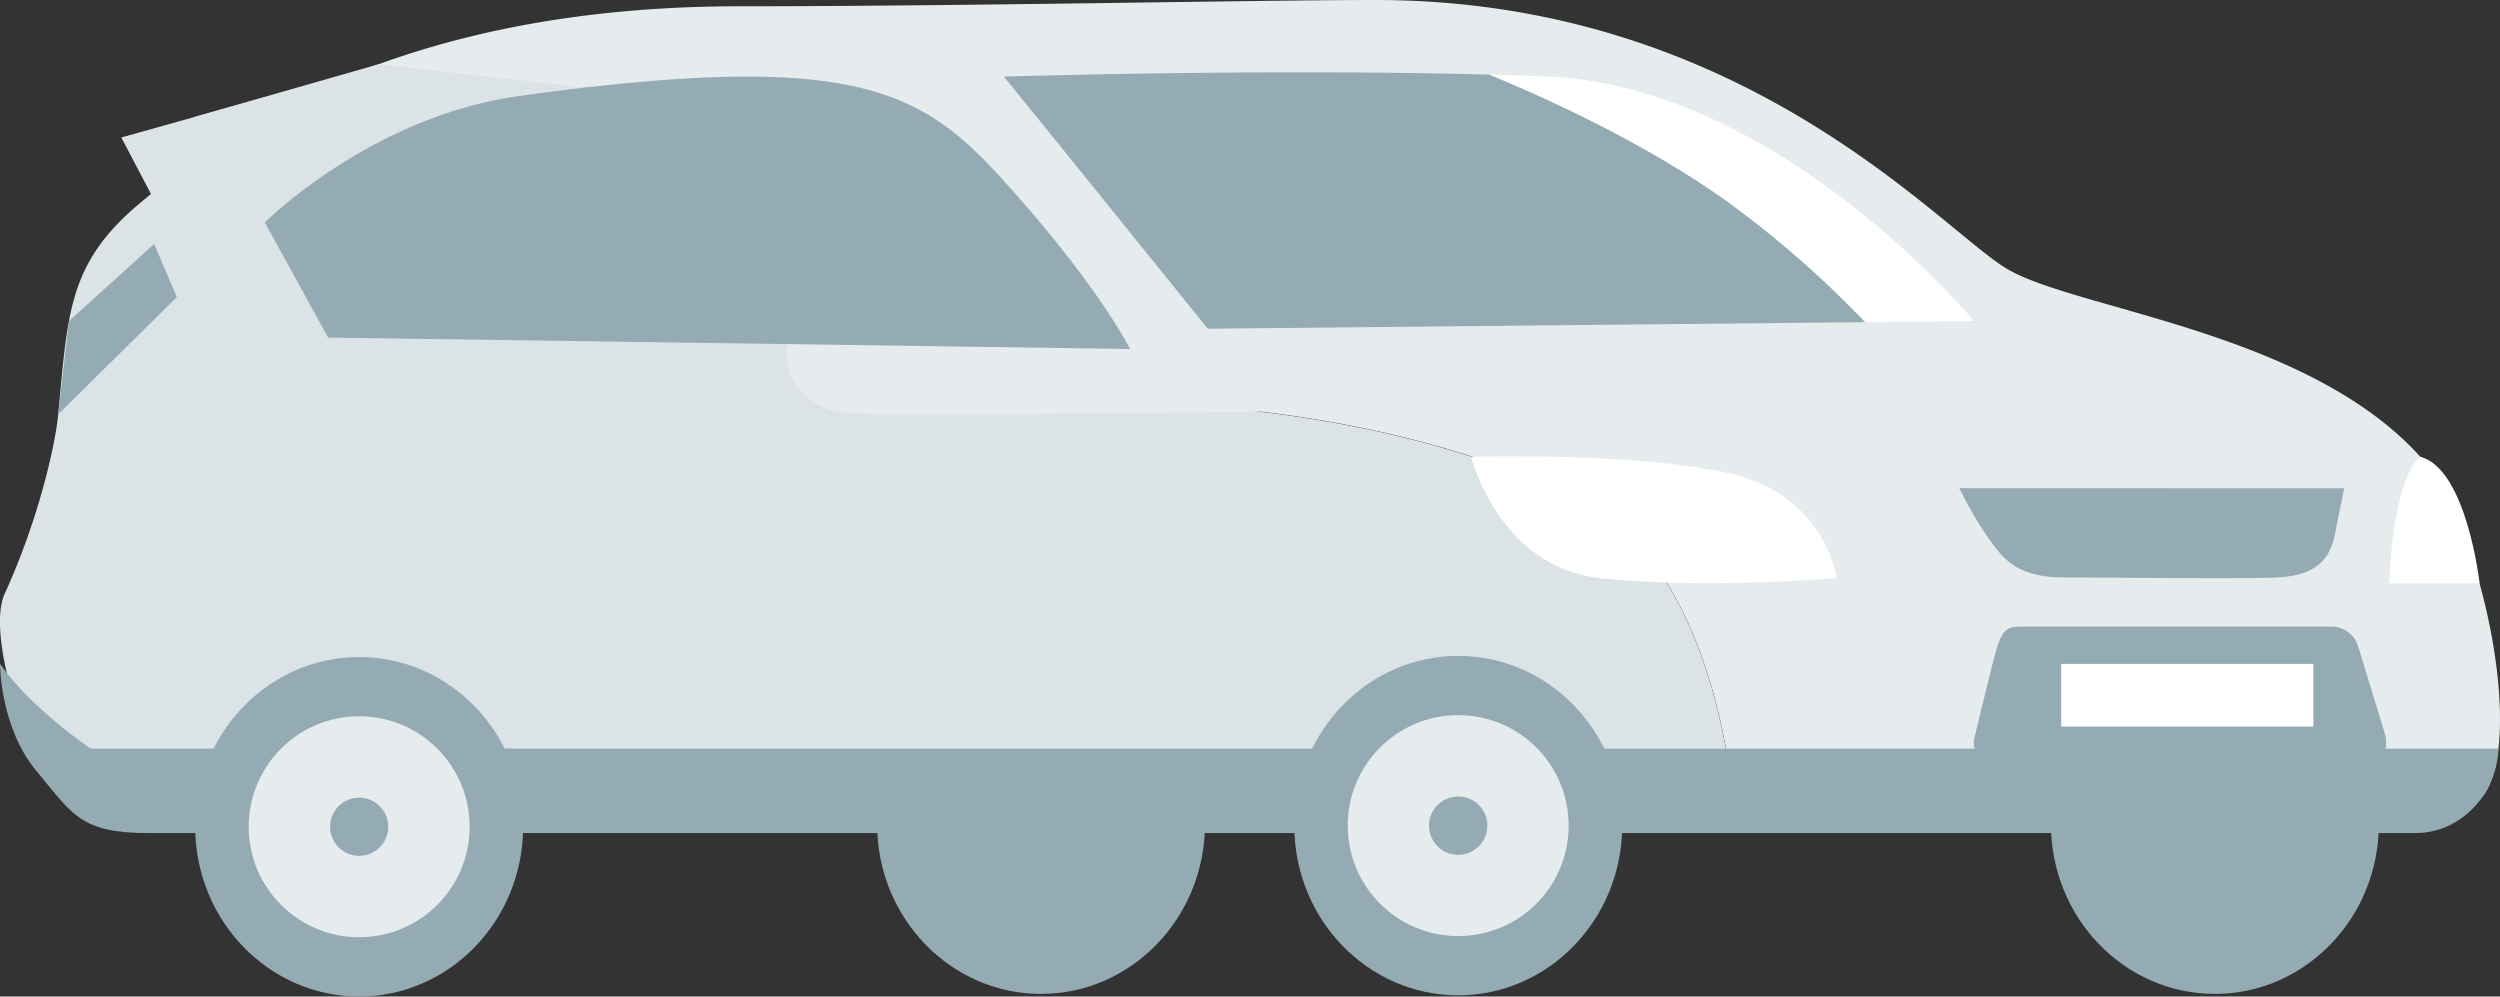 <svg xmlns="http://www.w3.org/2000/svg" viewBox="0 0 373.85 149.02"><rect x="0" y="0" width="373.85" height="149.02" fill="#333333" stroke="none"/><defs><style>.cls-1{fill:#94abb3;}.cls-2{fill:#dce3e6;}.cls-3{fill:#e6eced;}.cls-4{fill:#fff;}</style></defs><g id="Layer_2" data-name="Layer 2"><g id="Layer_1-2" data-name="Layer 1"><path class="cls-1" d="M355.73,123.24c0,14-11,25.39-24.52,25.39s-24.51-11.37-24.51-25.39,11-25.38,24.51-25.38S355.73,109.22,355.73,123.24Z"/><path class="cls-1" d="M180.19,123.24c0,14-11,25.39-24.52,25.39s-24.51-11.37-24.51-25.39,11-25.38,24.51-25.38S180.19,109.22,180.19,123.24Z"/><polygon class="cls-2" points="25.39 34.35 18.14 20.56 54.8 10.28 25.39 34.35"/><path class="cls-3" d="M361.94,68.31c-17.05-18.91-51.86-22-62-28.22S260.36,0,205.65,0c-17.41,0-61.65.94-95,.94-23.64,0-41.8,4-55.84,9.34A113.92,113.92,0,0,0,31.92,22.11a157.21,157.21,0,0,1,55.59-9C132.3,14.18,160.17,39,160.17,39l19,21.77s32.47,1.14,58,14.6c17,9,21.35,35,22.46,47.76,60.14-.09,107.24-.79,110.26-2.75C378.57,114.79,371.65,79.08,361.94,68.31Z"/><path class="cls-2" d="M237.15,75.4c-25.55-13.46-58-14.6-58-14.6L160.17,39S132.3,14.18,87.51,13.1a157.21,157.21,0,0,0-55.59,9A130.58,130.58,0,0,0,21,30.32C10.2,39.31,10.15,46.73,8.7,62c-.41,4.33-2.82,15.45-8,26.79-1.91,4.2.46,14,2.56,18.81,3,6.78,11.11,14,17.78,14,50.78,0,155.07,1.69,238.57,1.56C258.5,110.42,254.16,84.36,237.15,75.4Z"/><path class="cls-1" d="M0,99.28s0,9.49,5.44,16,6.53,9.3,16.86,9.3H361.17c7.07,0,12.25-6.12,12.44-12.63H13.6S4.9,106.23,0,99.28Z"/><path class="cls-3" d="M169,39H131.27c-14.51,0-20.31,22.56-2.9,22.88s60-.33,60-.33Z"/><polygon class="cls-2" points="87.51 13.1 56.55 9.62 29.19 17.46 29.19 29.53 87.51 13.1"/><polygon class="cls-1" points="10.31 48.02 23.05 36.48 26.44 44.43 8.7 61.96 10.31 48.02"/><path class="cls-1" d="M78.23,123.63c0,14-11,25.39-24.52,25.39s-24.52-11.37-24.52-25.39,11-25.38,24.52-25.38S78.23,109.61,78.23,123.63Z"/><circle class="cls-3" cx="53.71" cy="123.63" r="16.52"/><circle class="cls-1" cx="53.71" cy="123.63" r="4.35"/><path class="cls-1" d="M242.58,123.46c0,14-11,25.38-24.52,25.38s-24.51-11.36-24.51-25.38,11-25.38,24.51-25.38S242.58,109.44,242.58,123.46Z"/><circle class="cls-3" cx="218.06" cy="123.46" r="16.52"/><path class="cls-1" d="M222.42,123.46a4.36,4.36,0,1,1-4.36-4.35A4.36,4.36,0,0,1,222.42,123.46Z"/><path class="cls-4" d="M357.29,87.21H370.8s-1.93-17.09-8.86-18.9C357.71,71.9,357.29,87.21,357.29,87.21Z"/><path class="cls-1" d="M348.67,93.69H302.61c-2.18,0-3.14,0-4.19,3.86-.89,3.26-3.23,13.1-3.23,13.1a4.22,4.22,0,0,0,4.19,4.59h53.27a4.23,4.23,0,0,0,4-5.46l-4-13.09A4.22,4.22,0,0,0,348.67,93.69Z"/><path class="cls-1" d="M293,73a56.42,56.42,0,0,0,4.26,7.35c2.17,3,4.08,6,11.42,6s26.65.26,31.82,0,7.85-2.07,8.7-6.61c.61-3.22,1.36-6.72,1.36-6.72Z"/><path class="cls-4" d="M220,68.31s4.05,16.48,19.29,18.15,35.35,0,35.35,0-1.56-12.32-15.77-15.61S220,68.31,220,68.31Z"/><path class="cls-1" d="M151.57,28.66c-2.16-2.44-4.21-4.66-6.35-6.64-10.79-9.95-24.06-13.7-67.62-7.66-22.22,3.08-38,18.91-38,18.91L42.76,39l6.3,11.48L169,52.19S164.63,43.38,151.57,28.66Z"/><path class="cls-1" d="M257.46,29.53c-11-7.68-23.85-13.87-34.7-18.37-33.38-.92-72.64.29-72.64.29l8,9.86,22.49,27.85,91.79-.92,6.56-.06A151.67,151.67,0,0,0,257.46,29.53Z"/><path class="cls-4" d="M231.35,11.45c-2.8-.12-5.67-.21-8.59-.29,10.85,4.5,23.72,10.69,34.7,18.37a151.67,151.67,0,0,1,21.47,18.65L295.17,48S266.16,12.88,231.35,11.45Z"/><rect class="cls-4" x="308.23" y="99.28" width="37.71" height="9.37"/></g></g></svg>